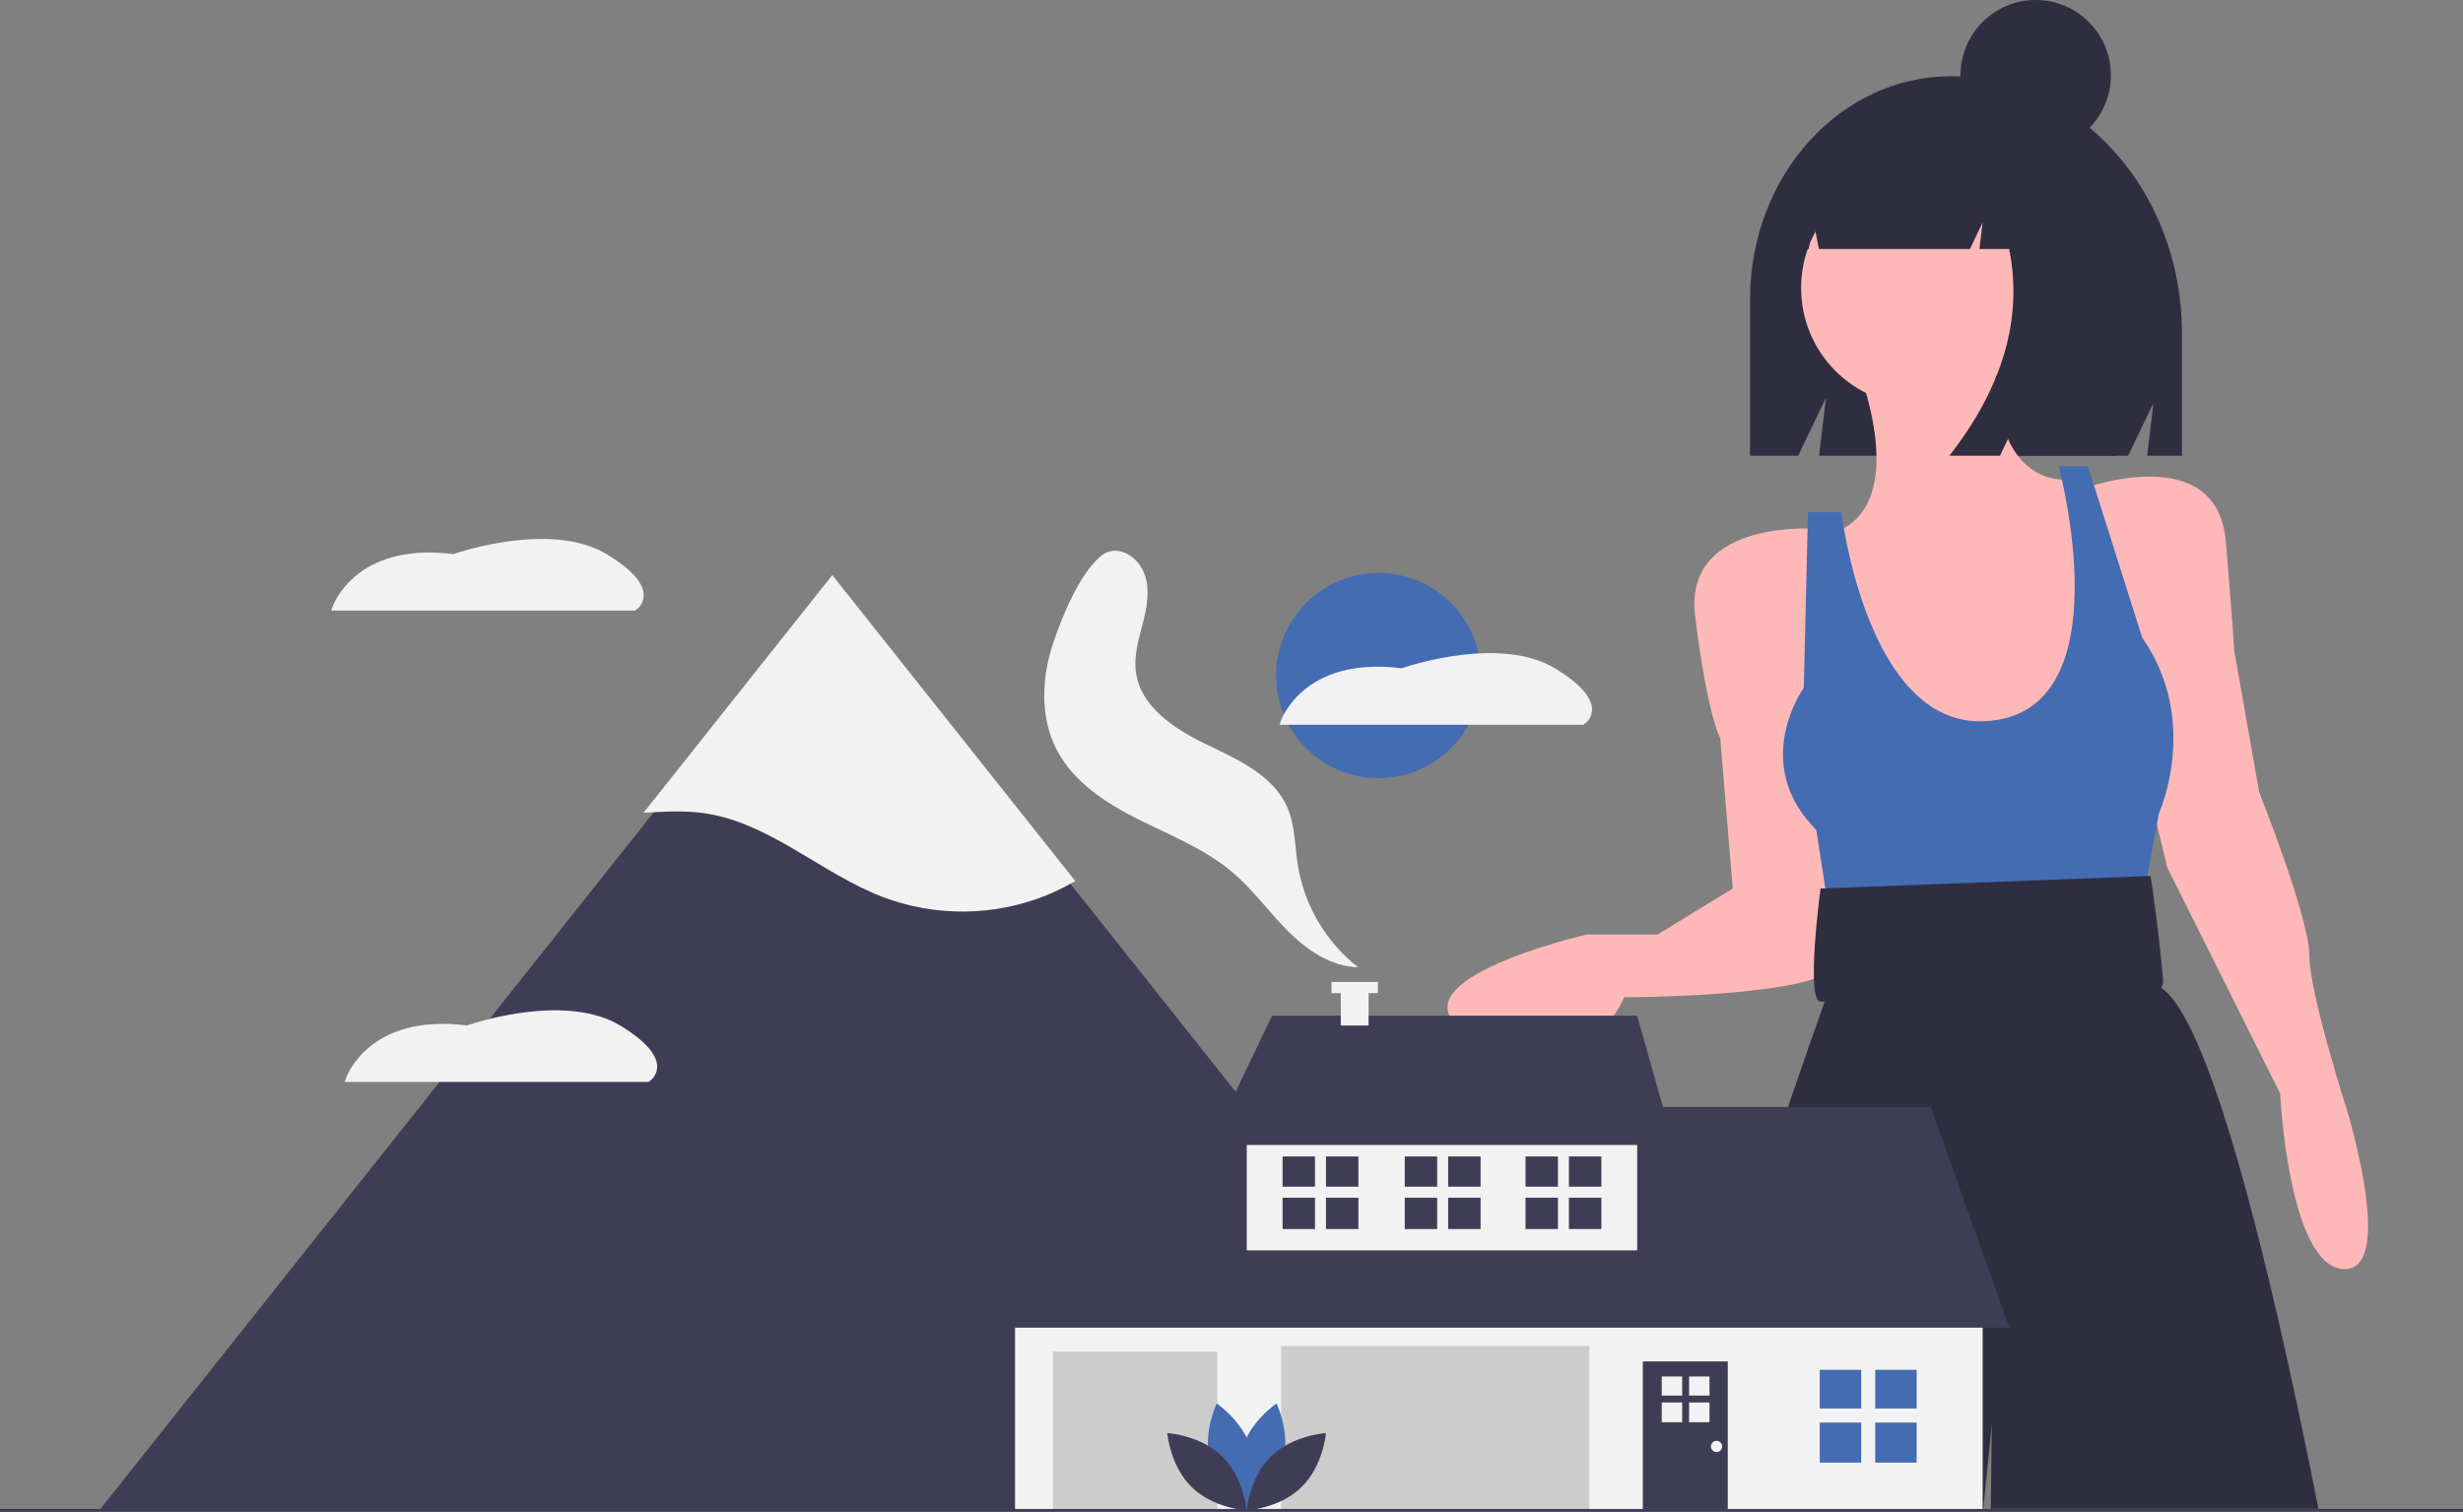 <svg width="316" height="194" viewBox="0 0 316 194" fill="none" xmlns="http://www.w3.org/2000/svg">
<rect x="0" y="0" width="316" height="194" fill="#808080" stroke="none"/>
<g clip-path="url(#clip0_1330_14204)">
<path d="M250.293 9.785H250.293C236.065 9.785 224.531 22.597 224.531 38.402V58.481H230.701L234.273 51.042L233.38 58.481H273.037L276.285 51.718L275.473 58.481H279.938V42.715C279.938 24.528 266.665 9.785 250.293 9.785Z" fill="#2F2E41"/>
<path d="M237.858 45.875C237.858 45.875 245.899 64.655 235.178 68.41L245.899 103.823L264.125 102.75L268.949 90.946L267.877 73.239L266.269 61.435C266.269 61.435 255.012 64.118 256.084 44.266L237.858 45.875Z" fill="#FFB8B8"/>
<path d="M233.57 67.874C233.57 67.874 215.88 66.264 217.488 79.141C219.096 92.019 220.704 94.702 220.704 94.702L222.313 114.017L212.664 119.919H203.551C203.551 119.919 175.676 126.358 189.613 133.333C203.551 140.308 208.375 127.968 208.375 127.968C208.375 127.968 234.106 127.968 235.714 123.675C237.322 119.383 233.57 67.874 233.57 67.874Z" fill="#FFB8B8"/>
<path d="M267.877 62.508C267.877 62.508 284.495 56.606 285.567 69.483C286.639 82.361 286.639 83.434 286.639 83.434L289.855 101.676C289.855 101.676 296.288 117.773 296.288 122.602C296.288 127.431 301.112 142.454 301.112 142.454C301.112 142.454 307.545 163.38 300.576 162.843C293.607 162.307 292.535 140.308 292.535 140.308L278.062 111.334L273.774 93.628L267.877 62.508Z" fill="#FFB8B8"/>
<path d="M236.249 65.727H231.96L231.424 88.262C231.424 88.262 224.456 97.92 233.033 106.505L235.177 120.456L274.309 118.846L276.989 104.359C276.989 104.359 282.349 92.555 274.845 81.824L267.876 59.825H264.124C264.124 59.825 272.814 91.899 254.475 92.555C239.465 93.091 236.249 65.727 236.249 65.727Z" fill="#446CB2"/>
<path d="M255.419 193.618C255.487 186.794 255.547 182.697 255.547 182.697C255.547 182.697 255.143 186.794 254.456 193.618H212.355C223.48 158.533 233.682 129.698 234.095 128.541C234.098 128.528 234.101 128.516 234.107 128.504L235.406 124.172V124.169L235.955 122.333V122.324L236.537 120.4L237.323 117.773L272.165 116.701L273.139 118.894L276.455 126.356C276.743 126.44 277.016 126.569 277.264 126.739C283.227 130.648 290.671 159.289 297.457 193.618L255.419 193.618Z" fill="#2F2E41"/>
<path d="M275.918 112.407L233.57 114.017C233.57 114.017 231.637 128.504 233.57 128.504C234.106 128.504 278.062 132.26 277.526 125.821C276.99 119.382 275.918 112.407 275.918 112.407Z" fill="#2F2E41"/>
<path d="M246.142 52.021C254.46 52.021 261.204 45.271 261.204 36.945C261.204 28.619 254.46 21.869 246.142 21.869C237.823 21.869 231.08 28.619 231.08 36.945C231.08 45.271 237.823 52.021 246.142 52.021Z" fill="#FFB8B8"/>
<path d="M257.616 17.669C255.03 14.335 251.215 12.224 246.956 12.224H246.45C236.698 12.224 228.793 21.056 228.793 31.951V31.951H232.061L232.588 27.931L233.362 31.951H252.742L254.365 28.55L253.959 31.951H257.772C259.551 40.795 256.995 49.639 250.103 58.482H256.598L259.845 51.679L259.033 58.482H271.413L273.849 42.836C273.849 31.118 267.047 21.182 257.616 17.669Z" fill="#2F2E41"/>
<path d="M261.176 19.316C266.505 19.316 270.825 14.992 270.825 9.658C270.825 4.324 266.505 0 261.176 0C255.847 0 251.527 4.324 251.527 9.658C251.527 14.992 255.847 19.316 261.176 19.316Z" fill="#2F2E41"/>
<path d="M176.868 99.858C184.133 99.858 190.021 93.963 190.021 86.692C190.021 79.421 184.133 73.526 176.868 73.526C169.604 73.526 163.715 79.421 163.715 86.692C163.715 93.963 169.604 99.858 176.868 99.858Z" fill="#446CB2"/>
<path d="M82.587 76.397C82.583 76.774 82.486 77.145 82.306 77.476C82.126 77.807 81.867 78.089 81.553 78.298L81.466 78.352H42.502L42.659 77.874C42.686 77.789 45.538 69.504 58.165 71.104C59.356 70.696 70.978 66.898 77.935 71.165C81.021 73.059 82.587 74.819 82.587 76.397Z" fill="#F2F2F2"/>
<path d="M144.809 143.802C148.731 143.886 151.851 146.731 151.851 146.731C151.851 146.731 148.612 149.439 144.69 149.355C140.768 149.27 137.648 146.426 137.648 146.426C137.648 146.426 140.887 143.718 144.809 143.802Z" fill="#446CB2"/>
<path d="M125.092 130.402C128.635 132.086 132.698 130.944 132.698 130.944C132.698 130.944 131.016 127.07 127.473 125.385C123.93 123.7 119.867 124.842 119.867 124.842C119.867 124.842 121.549 128.717 125.092 130.402Z" fill="#446CB2"/>
<path d="M125.452 128.728C129.358 128.37 132.777 130.846 132.777 130.846C132.777 130.846 129.863 133.901 125.957 134.259C122.05 134.616 118.631 132.14 118.631 132.14C118.631 132.14 121.545 129.085 125.452 128.728Z" fill="#3F3D56"/>
<path d="M139.771 129.405C139.397 133.313 141.855 136.747 141.855 136.747C141.855 136.747 144.92 133.843 145.295 129.935C145.669 126.026 143.211 122.593 143.211 122.593C143.211 122.593 140.146 125.496 139.771 129.405Z" fill="#3F3D56"/>
<path d="M158.168 153.375C156.119 156.723 156.824 160.888 156.824 160.888C156.824 160.888 160.851 159.624 162.9 156.276C164.949 152.927 164.244 148.763 164.244 148.763C164.244 148.763 160.217 150.026 158.168 153.375Z" fill="#3F3D56"/>
<path d="M152.225 189.778L152.524 189.576C151.471 188.047 150.896 186.239 150.873 184.383C150.881 181.667 152.214 179.156 153.502 176.726C153.742 176.276 153.98 175.826 154.209 175.377C155.172 173.546 155.939 171.618 156.498 169.625C158.497 162.189 156.529 153.416 151.234 146.158C147.033 140.399 140.77 135.364 132.088 130.764L131.92 131.082C140.552 135.656 146.774 140.657 150.943 146.37C156.175 153.542 158.121 162.2 156.15 169.531C155.598 171.5 154.84 173.404 153.889 175.213C153.66 175.66 153.422 176.108 153.184 176.557C151.875 179.025 150.521 181.577 150.512 184.382C150.536 186.311 151.132 188.189 152.225 189.778Z" fill="#3F3D56"/>
<path d="M114.976 131.238C116.867 131.238 118.4 129.704 118.4 127.811C118.4 125.919 116.867 124.385 114.976 124.385C113.085 124.385 111.553 125.919 111.553 127.811C111.553 129.704 113.085 131.238 114.976 131.238Z" fill="#3F3D56"/>
<path d="M201.199 193.827H12.729L15.909 189.821L62.571 131.061L64.719 128.356L83.998 104.077L106.964 75.156L136.519 112.375L201.199 193.827Z" fill="#3F3D56"/>
<path d="M137.954 113.052C136.74 113.773 135.473 114.4 134.163 114.928C127.487 117.583 120.062 117.657 113.335 115.133C105.38 112.111 98.769 105.558 90.346 104.352C87.769 103.983 85.166 104.144 82.561 104.3L106.782 73.798L137.954 113.052Z" fill="#F2F2F2"/>
<path d="M146.912 73.88C147.554 75.867 147.128 78.028 146.605 80.049C146.082 82.071 145.46 84.138 145.727 86.209C146.305 90.684 150.682 93.554 154.746 95.507C158.809 97.461 163.38 99.488 165.171 103.628C166.162 105.919 166.115 108.502 166.5 110.968C167.337 116.173 170.103 120.871 174.246 124.126C170.796 124.044 167.705 121.944 165.263 119.504C162.821 117.063 160.795 114.208 158.167 111.969C154.625 108.951 150.201 107.224 146.043 105.137C141.885 103.051 137.742 100.369 135.59 96.242C133.39 92.023 133.633 86.864 135.174 82.361C136.318 79.017 138.422 73.828 141.131 71.441C143.263 69.562 146.106 71.382 146.912 73.88Z" fill="#F2F2F2"/>
<path d="M254.372 167.485H130.227V193.817H254.372V167.485Z" fill="#F2F2F2"/>
<path d="M126.264 170.371L139.778 142.056H247.707L257.797 170.371H126.264Z" fill="#3F3D56"/>
<path d="M210.048 143.859H159.957V160.452H210.048V143.859Z" fill="#F2F2F2"/>
<path d="M163.2 130.333L155.271 146.925H214.732L210.047 130.333H163.2Z" fill="#3F3D56"/>
<path d="M203.921 172.716H164.371V193.817H203.921V172.716Z" fill="#CCCCCC"/>
<path d="M156.173 173.438H135.092V193.817H156.173V173.438Z" fill="#CCCCCC"/>
<path d="M221.671 174.699H210.77V193.816H221.671V174.699Z" fill="#3F3D56"/>
<path d="M238.788 175.782H233.473V180.742H238.788V175.782Z" fill="#446CB2"/>
<path d="M245.905 175.782H240.59V180.742H245.905V175.782Z" fill="#446CB2"/>
<path d="M238.788 182.545H233.473V187.685H238.788V182.545Z" fill="#446CB2"/>
<path d="M245.905 182.545H240.59V187.685H245.905V182.545Z" fill="#446CB2"/>
<path d="M168.713 148.399H164.553V152.281H168.713V148.399Z" fill="#3F3D56"/>
<path d="M174.281 148.399H170.121V152.281H174.281V148.399Z" fill="#3F3D56"/>
<path d="M168.713 153.692H164.553V157.715H168.713V153.692Z" fill="#3F3D56"/>
<path d="M174.281 153.692H170.121V157.715H174.281V153.692Z" fill="#3F3D56"/>
<path d="M199.883 148.399H195.723V152.281H199.883V148.399Z" fill="#3F3D56"/>
<path d="M205.453 148.399H201.293V152.281H205.453V148.399Z" fill="#3F3D56"/>
<path d="M199.883 153.692H195.723V157.715H199.883V153.692Z" fill="#3F3D56"/>
<path d="M205.453 153.692H201.293V157.715H205.453V153.692Z" fill="#3F3D56"/>
<path d="M184.388 148.399H180.229V152.281H184.388V148.399Z" fill="#3F3D56"/>
<path d="M189.957 148.399H185.797V152.281H189.957V148.399Z" fill="#3F3D56"/>
<path d="M184.388 153.692H180.229V157.715H184.388V153.692Z" fill="#3F3D56"/>
<path d="M189.957 153.692H185.797V157.715H189.957V153.692Z" fill="#3F3D56"/>
<path d="M215.82 176.637H213.201V179.081H215.82V176.637Z" fill="#F2F2F2"/>
<path d="M219.328 176.637H216.709V179.081H219.328V176.637Z" fill="#F2F2F2"/>
<path d="M215.82 179.969H213.201V182.502H215.82V179.969Z" fill="#F2F2F2"/>
<path d="M219.328 179.969H216.709V182.502H219.328V179.969Z" fill="#F2F2F2"/>
<path d="M220.229 186.332C220.627 186.332 220.949 186.009 220.949 185.611C220.949 185.213 220.627 184.89 220.229 184.89C219.83 184.89 219.508 185.213 219.508 185.611C219.508 186.009 219.83 186.332 220.229 186.332Z" fill="#F2F2F2"/>
<path d="M176.778 126.008H170.832V127.438H172.021V131.599H175.589V127.438H176.778V126.008Z" fill="#F2F2F2"/>
<path d="M164.599 187.683C163.575 191.473 160.066 193.82 160.066 193.82C160.066 193.82 158.219 190.022 159.243 186.232C160.267 182.442 163.776 180.095 163.776 180.095C163.776 180.095 165.624 183.892 164.599 187.683Z" fill="#446CB2"/>
<path d="M155.28 187.683C156.304 191.473 159.813 193.82 159.813 193.82C159.813 193.82 161.661 190.022 160.637 186.232C159.612 182.442 156.104 180.095 156.104 180.095C156.104 180.095 154.256 183.892 155.28 187.683Z" fill="#446CB2"/>
<path d="M156.786 186.868C159.597 189.607 159.941 193.817 159.941 193.817C159.941 193.817 155.727 193.587 152.916 190.848C150.105 188.11 149.762 183.899 149.762 183.899C149.762 183.899 153.976 184.13 156.786 186.868Z" fill="#3F3D56"/>
<path d="M163.094 186.868C160.283 189.607 159.939 193.817 159.939 193.817C159.939 193.817 164.153 193.587 166.964 190.848C169.775 188.11 170.118 183.899 170.118 183.899C170.118 183.899 165.904 184.13 163.094 186.868Z" fill="#3F3D56"/>
<path d="M316 193.64H0V194H316V193.64Z" fill="#3F3D56"/>
<path d="M204.255 91.049C204.251 91.427 204.154 91.797 203.974 92.128C203.794 92.46 203.535 92.742 203.221 92.95L203.134 93.004H164.17L164.327 92.526C164.354 92.442 167.206 84.156 179.833 85.756C181.024 85.348 192.646 81.55 199.603 85.817C202.689 87.711 204.255 89.471 204.255 91.049Z" fill="#F2F2F2"/>
<path d="M84.314 136.884C84.309 137.261 84.213 137.632 84.032 137.963C83.852 138.295 83.594 138.577 83.279 138.785L83.193 138.839H44.228L44.385 138.361C44.412 138.277 47.265 129.991 59.892 131.591C61.083 131.183 72.705 127.385 79.661 131.652C82.748 133.546 84.314 135.306 84.314 136.884Z" fill="#F2F2F2"/>
</g>
<defs>
<clipPath id="clip0_1330_14204">
<rect width="316" height="194" fill="white"/>
</clipPath>
</defs>
</svg>
